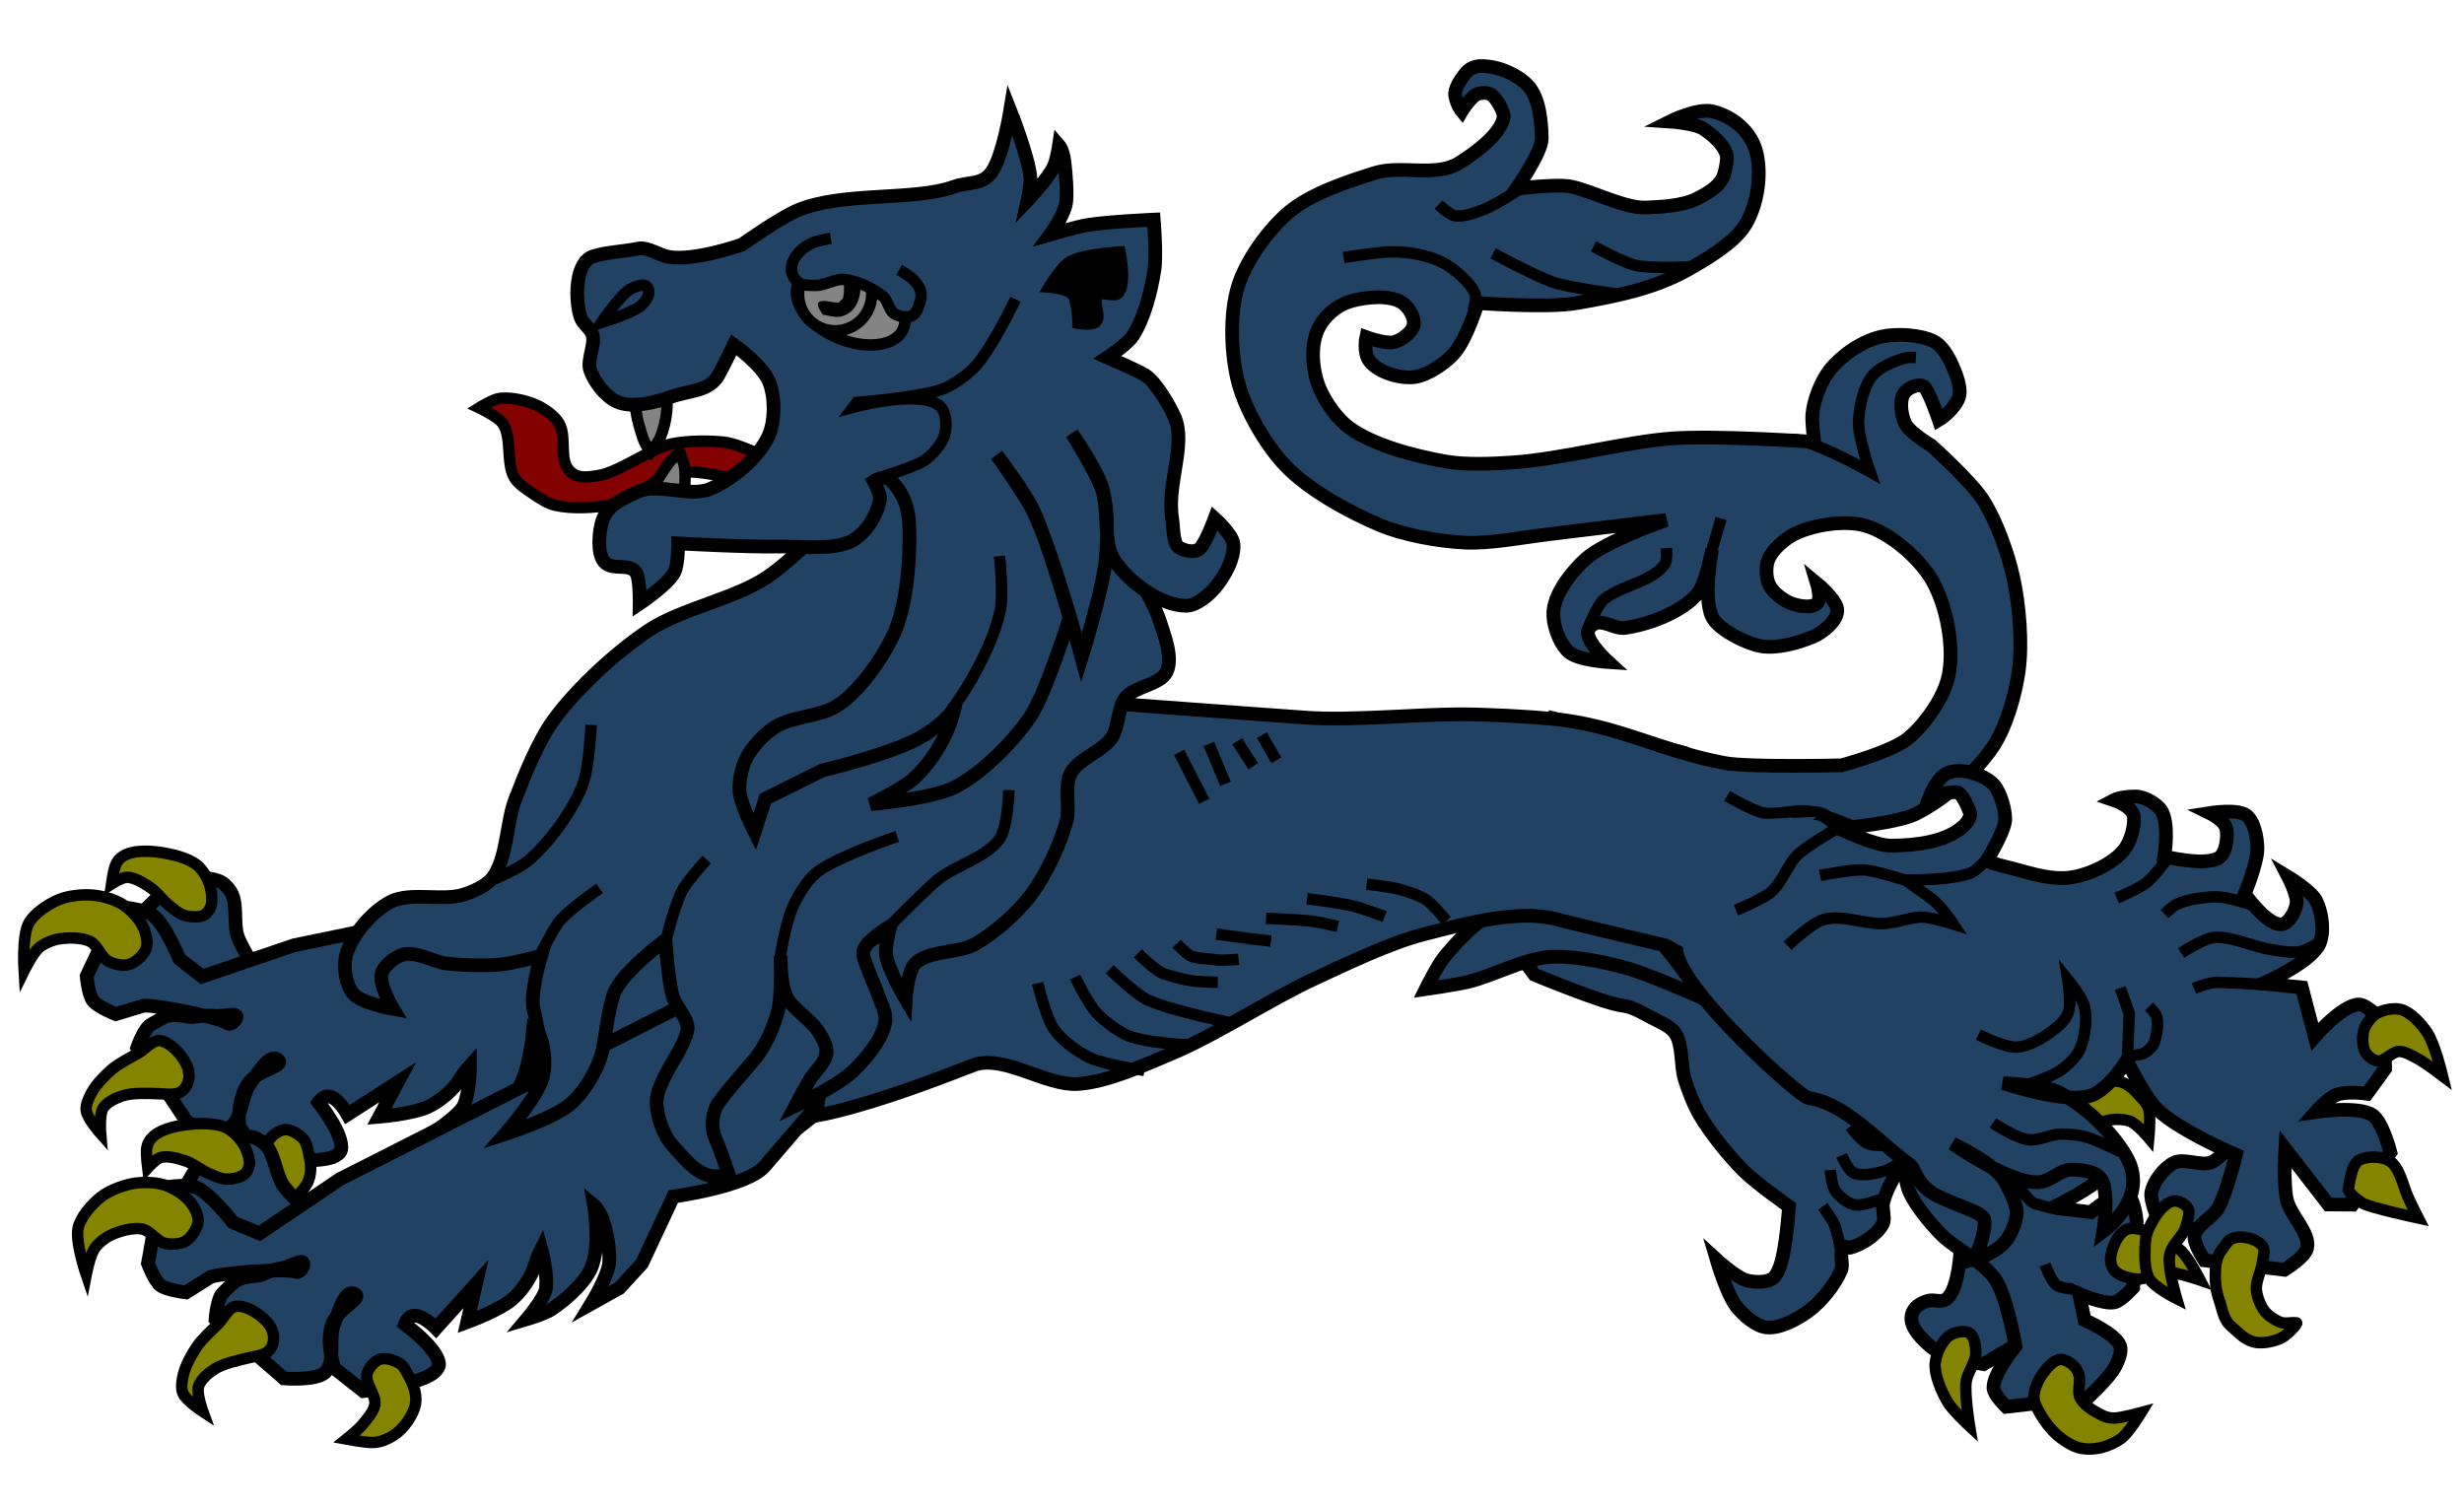 <?xml version="1.0" encoding="UTF-8" standalone="no"?>
<svg
   xmlns:dc="http://purl.org/dc/elements/1.1/"
   xmlns:cc="http://creativecommons.org/ns#"
   xmlns:rdf="http://www.w3.org/1999/02/22-rdf-syntax-ns#"
   xmlns:svg="http://www.w3.org/2000/svg"
   xmlns="http://www.w3.org/2000/svg"
   xmlns:sodipodi="http://sodipodi.sourceforge.net/DTD/sodipodi-0.dtd"
   xmlns:inkscape="http://www.inkscape.org/namespaces/inkscape"
   version="1.0"
   inkscape:output_extension="org.inkscape.output.svg.inkscape"
   sodipodi:docname="variant-lion-courant-1.svg"
   inkscape:version="1.0rc1 (09960d6, 2020-04-09)"
   sodipodi:version="0.32"
   id="svg2"
   height="330"
   width="540">
  <defs
     id="defs4">
    <inkscape:perspective
       id="perspective10"
       inkscape:persp3d-origin="372.04724 : 350.78739 : 1"
       inkscape:vp_z="744.09448 : 526.18109 : 1"
       inkscape:vp_y="0 : 1000 : 0"
       inkscape:vp_x="0 : 526.18109 : 1"
       sodipodi:type="inkscape:persp3d" />
    <inkscape:perspective
       sodipodi:type="inkscape:persp3d"
       inkscape:vp_x="0 : 526.18109 : 1"
       inkscape:vp_y="0 : 1000 : 0"
       inkscape:vp_z="744.09448 : 526.18109 : 1"
       inkscape:persp3d-origin="372.04724 : 350.78739 : 1"
       id="perspective2498" />
    <inkscape:perspective
       sodipodi:type="inkscape:persp3d"
       inkscape:vp_x="0 : 526.18109 : 1"
       inkscape:vp_y="0 : 1000 : 0"
       inkscape:vp_z="744.09448 : 526.18109 : 1"
       inkscape:persp3d-origin="372.04724 : 350.78739 : 1"
       id="perspective5147" />
  </defs>
  <sodipodi:namedview
     inkscape:window-maximized="0"
     inkscape:document-rotation="0"
     inkscape:guide-bbox="true"
     showguides="true"
     inkscape:window-y="25"
     inkscape:window-x="0"
     inkscape:window-height="713"
     inkscape:window-width="1280"
     showgrid="false"
     inkscape:current-layer="layer3"
     inkscape:document-units="px"
     inkscape:cy="124.17936"
     inkscape:cx="181.09609"
     inkscape:zoom="3.3082239"
     inkscape:pageshadow="2"
     inkscape:pageopacity="0.0"
     objecttolerance="10"
     guidetolerance="10"
     gridtolerance="10000"
     borderopacity="1.0"
     bordercolor="#666666"
     pagecolor="#ffffff"
     id="base" />
  <g
     inkscape:label="Bottom"
     id="layer1"
     inkscape:groupmode="layer" />
  <g
     style="opacity:1"
     inkscape:label="Main"
     id="layer3"
     inkscape:groupmode="layer">
    <g
       transform="matrix(0.117,-0.993,0.993,0.117,52.262,963.126)"
       id="g2966">
      <path
         style="fill:#214263;fill-opacity:1;fill-rule:evenodd;stroke:#000000;stroke-width:3;stroke-linecap:butt;stroke-linejoin:miter;stroke-miterlimit:4;stroke-dasharray:none;stroke-opacity:1"
         d="M 735.059,293.588 C 735.059,293.588 720.967,295.734 717.661,292.37 C 716.634,291.325 717.386,289.708 716.791,288.369 C 716.087,286.783 715.036,285.431 713.312,285.237 C 710.578,284.93 707.95,288.451 706.527,290.805 C 704.627,293.947 704.439,302.113 704.439,302.113 L 710.006,309.42 L 727.072,308.224 L 735.059,293.588 z"
         id="path2537"
         sodipodi:nodetypes="csssscccc" />
      <path
         style="fill:#214263;fill-opacity:1;fill-rule:evenodd;stroke:#000000;stroke-width:3;stroke-linecap:butt;stroke-linejoin:miter;stroke-miterlimit:4;stroke-dasharray:none;stroke-opacity:1"
         d="M 829.794,221.481 C 829.794,221.481 813.342,238.978 802.314,250.939 C 799.682,253.793 795.869,257.772 794.866,261.523 C 793.987,264.81 794.738,269.618 795.893,272.818 C 797.173,276.368 799.44,281.972 803.013,283.186 C 806.277,284.296 813.944,279.642 813.944,279.642 C 813.944,279.642 810.066,287.367 807.021,289.15 C 804.773,290.466 800.958,290.654 798.399,290.171 C 796.475,289.808 792.645,287.096 792.645,287.096 C 792.645,287.096 792.702,291.704 791.601,293.464 C 790.135,295.807 785.279,299.283 785.279,299.283 C 785.279,299.283 785.426,295.823 785.385,294.431 C 785.315,292.062 784.695,289.294 783.434,287.288 C 782.671,286.074 779.258,284.968 779.258,284.968 C 779.258,284.968 780.765,287.485 781.114,288.68 C 781.86,291.232 782.407,294.861 782.042,297.495 C 781.836,298.98 780.031,300.643 780.186,302.134 C 780.394,304.131 780.261,305.295 781.986,306.321 C 783.307,307.107 785.065,308.085 786.452,307.422 C 787.358,306.989 789.504,306.13 789.795,305.169 C 790.037,304.37 790.857,302.598 790.857,302.598 C 790.857,302.598 792.19,305.411 792.041,308.035 C 791.96,309.461 790.767,310.831 790.231,311.665 C 789.953,312.097 789.121,314.01 786.876,314.615 C 784.694,315.203 782.058,314.915 781.567,314.823 C 781.567,314.823 777.227,314.567 775.631,313.709 C 773.184,312.395 770.602,309.453 769.185,307.064 C 768.396,305.733 768.509,303.428 767.659,302.134 C 766.955,301.062 765.06,300.458 764.412,299.35 C 763.694,298.126 763.696,298.216 763.696,298.216 C 763.696,298.216 764.985,298.446 765.571,300.743 C 766.221,303.287 767.659,310.021 767.659,310.021 L 761.471,308.997 L 757.374,305.714 C 757.374,305.714 755.971,304.634 756.061,303.99 C 756.156,303.301 757.684,303.254 757.916,302.598 C 758.492,300.976 756.061,298.886 756.061,298.886 C 756.061,298.886 758.316,301.086 757.724,302.73 C 757.508,303.329 756.085,303.414 756.061,304.051 C 755.973,306.353 758.666,307.261 761.691,309.271 C 763.888,310.731 766.625,311.607 767.195,313.269 C 767.711,314.77 765.804,318.373 765.804,318.373 L 754.669,323.94 C 754.669,323.94 749.792,324.132 748.173,323.012 C 745.56,321.205 740.983,314.197 740.983,314.197 L 740.286,314.661 L 740.286,321.62 C 740.286,321.62 745.637,326.516 744.926,329.044 C 744.42,330.841 739.358,331.827 739.358,331.827 L 724.976,332.755 C 724.976,332.755 721.78,330.531 721.264,329.044 C 720.483,326.793 722.192,321.156 722.192,321.156 L 716.624,323.012 C 716.624,323.012 714.524,330.035 711.985,331.363 C 710.746,332.012 708.659,331.38 707.345,330.899 C 704.808,329.97 699.922,325.796 699.922,325.796 L 695.747,308.166 C 695.747,308.166 698.002,305.179 699.458,304.918 C 702.537,304.366 709.201,308.63 709.201,308.63 C 709.201,308.63 719.639,305.529 723.12,302.598 C 726.811,299.49 728.834,292.841 731.935,289.143 C 734.023,286.654 737.064,283.438 739.822,281.72 C 740.832,281.092 742.354,280.475 743.534,280.328 C 746.035,280.016 749.45,280.604 751.885,281.256 C 754.233,281.885 756.905,284.139 759.308,284.504 C 760.554,284.693 763.484,284.04 763.484,284.04 C 763.484,284.04 754.986,282.296 751.421,281.256 C 747.026,279.974 741.584,276.704 737.038,276.153 C 735.65,275.984 733.707,277.111 732.399,276.617 C 729.912,275.677 727.339,272.596 726.368,270.121 C 726.215,269.733 726.663,269.025 726.368,268.729 C 725.285,267.647 722.737,269.148 721.264,268.729 C 717.958,267.789 713.865,265.212 711.521,262.698 C 709.483,260.512 706.873,256.871 706.881,253.883 C 706.888,251.517 708.945,248.621 710.593,246.924 C 712.939,244.509 720.336,241.356 720.336,241.356 C 720.336,241.356 717.007,245.98 716.624,248.316 C 716.351,249.987 716.546,252.521 717.552,253.883 C 718.107,254.634 719.431,255.045 720.336,255.275 C 724.25,256.27 733.791,255.739 733.791,255.739 C 733.791,255.739 737.97,248.014 740.286,245.068 C 743.205,241.354 747.657,236.788 751.421,233.933 C 753.457,232.389 756.508,230.792 758.844,229.757 C 761.661,228.509 766.26,228.528 768.587,226.51 C 769.998,225.286 770.694,222.683 771.371,220.942 C 772.106,219.053 773.26,216.473 773.227,214.447 C 773.16,210.354 777.711,194.385 777.711,194.385 L 796.901,176.252 L 834.009,191.77 L 829.794,221.481 z"
         id="path2539"
         sodipodi:nodetypes="csssscsscscsscsssssscsssssssscscccsscssssccscccsccsccssccscsssssscssssssssscssscsssssscccc" />
      <path
         style="fill:none;fill-rule:evenodd;stroke:#000000;stroke-width:2.5;stroke-linecap:butt;stroke-linejoin:miter;stroke-miterlimit:4;stroke-dasharray:none;stroke-opacity:1"
         d="M 726.081,267.962 C 726.081,267.962 729.597,266.888 730.952,266.107 C 732.194,265.39 734.663,263.092 734.663,263.092"
         id="path2541"
         sodipodi:nodetypes="css" />
      <path
         style="fill:none;fill-rule:evenodd;stroke:#000000;stroke-width:2.5;stroke-linecap:butt;stroke-linejoin:miter;stroke-miterlimit:4;stroke-dasharray:none;stroke-opacity:1"
         d="M 742.78,263.788 C 742.78,263.788 739.441,264.492 738.373,265.411 C 737.17,266.447 735.956,268.467 735.822,270.05 C 735.68,271.738 737.678,275.384 737.678,275.384"
         id="path2543"
         sodipodi:nodetypes="csss" />
      <path
         style="fill:none;fill-rule:evenodd;stroke:#000000;stroke-width:2.5;stroke-linecap:butt;stroke-linejoin:miter;stroke-miterlimit:4;stroke-dasharray:none;stroke-opacity:1"
         d="M 746.259,265.875 C 746.259,265.875 743.245,267.589 742.78,268.89 C 742.091,270.818 743.165,273.721 743.94,275.616 C 744.356,276.634 746.027,278.631 746.027,278.631"
         id="path2545"
         sodipodi:nodetypes="csss" />
      <path
         style="fill:none;fill-rule:evenodd;stroke:#000000;stroke-width:2.5;stroke-linecap:butt;stroke-linejoin:miter;stroke-miterlimit:4;stroke-dasharray:none;stroke-opacity:1"
         d="M 752.753,267.035 C 752.753,267.035 749.949,269.686 749.506,271.209 C 749.096,272.619 749.43,274.715 749.97,276.08 C 750.681,277.879 753.913,281.182 753.913,281.182"
         id="path2547"
         sodipodi:nodetypes="csss" />
      <path
         style="fill:none;fill-rule:evenodd;stroke:#000000;stroke-width:2.5;stroke-linecap:butt;stroke-linejoin:miter;stroke-miterlimit:4;stroke-dasharray:none;stroke-opacity:1"
         d="M 739.997,314.579 C 739.997,314.579 740.408,310.625 740.693,309.245 C 741.08,307.365 745.099,304.607 745.099,304.607"
         id="path2549"
         sodipodi:nodetypes="css" />
      <path
         style="fill:none;fill-rule:evenodd;stroke:#000000;stroke-width:2.5;stroke-linecap:butt;stroke-linejoin:miter;stroke-miterlimit:4;stroke-dasharray:none;stroke-opacity:1"
         d="M 723.066,319.682 C 723.066,319.682 722.958,316.936 723.53,315.971 C 724.318,314.642 727.705,312.956 727.705,312.956"
         id="path2551"
         sodipodi:nodetypes="csc" />
      <path
         style="fill:#848401;fill-rule:evenodd;stroke:#000000;stroke-width:2.5;stroke-linecap:butt;stroke-linejoin:miter;stroke-miterlimit:4;stroke-dasharray:none;stroke-opacity:1"
         d="M 706.538,300.174 C 704.6,300.37 702.139,298.82 700.191,298.802 C 697.253,298.774 690.583,300.689 690.583,300.689 C 690.583,300.689 693.627,296.499 695.387,295.199 C 697.518,293.625 700.802,291.674 703.45,291.596 C 705.485,291.537 708.452,292.471 709.798,293.998 C 710.673,294.991 711.415,297.102 710.827,298.287 C 710.203,299.547 707.937,300.033 706.538,300.174 z"
         id="path2553"
         sodipodi:nodetypes="cscsssss" />
      <path
         style="fill:#848401;fill-opacity:1;fill-rule:evenodd;stroke:#000000;stroke-width:2.5;stroke-linecap:butt;stroke-linejoin:miter;stroke-miterlimit:4;stroke-dasharray:none;stroke-opacity:1"
         d="M 698.822,313.907 C 700.306,313.86 702.317,314.408 703.634,315.126 C 704.98,315.861 707.031,317.099 707.425,318.632 C 707.676,319.61 706.985,321.024 706.404,321.834 C 705.989,322.412 705.151,322.939 704.508,323.205 C 703.152,323.769 700.957,323.198 699.697,323.968 C 698.593,324.641 697.561,326.24 697.072,327.474 C 696.381,329.219 695.871,330.015 696.051,331.894 C 696.19,333.333 697.947,337.687 697.947,337.687 C 697.947,337.687 693.024,335.445 691.677,333.876 C 689.709,331.584 688.476,328.721 688.615,325.644 C 688.702,323.701 689.984,321.262 691.094,319.7 C 692.463,317.772 694.913,315.671 696.926,314.517 C 697.448,314.218 698.227,313.926 698.822,313.907 z"
         id="path2555"
         sodipodi:nodetypes="cssssssscsssss" />
      <path
         style="fill:#848401;fill-opacity:1;fill-rule:evenodd;stroke:#000000;stroke-width:2.5;stroke-linecap:butt;stroke-linejoin:miter;stroke-miterlimit:4;stroke-dasharray:none;stroke-opacity:1"
         d="M 728.127,328.3 C 728.675,327.63 729.877,327.106 730.742,327.08 C 732.877,327.015 736.163,327.928 737.364,329.694 C 738.276,331.034 737.706,333.512 737.364,335.097 C 736.856,337.453 735.521,340.505 734.053,342.417 C 732.695,344.185 728.302,347.122 728.302,347.122 C 728.302,347.122 729.415,342 729.173,339.802 C 728.949,337.764 727.011,335.402 726.907,333.354 C 726.829,331.796 727.14,329.507 728.127,328.3 z"
         id="path2557"
         sodipodi:nodetypes="csssscsss" />
      <path
         style="fill:#848401;fill-opacity:1;fill-rule:evenodd;stroke:#000000;stroke-width:2.5;stroke-linecap:butt;stroke-linejoin:miter;stroke-miterlimit:4;stroke-dasharray:none;stroke-opacity:1"
         d="M 757.233,317.146 C 758.329,315.545 761.574,315.406 763.507,315.577 C 765.162,315.723 766.245,316.42 767.341,317.668 C 768.781,319.309 769.639,322.466 769.432,324.64 C 769.304,325.99 768.266,327.656 767.341,328.648 C 766.253,329.816 765.538,331.09 764.03,331.611 C 762.289,332.213 757.93,332.308 757.93,332.308 C 757.93,332.308 760.69,329.387 761.067,327.777 C 761.476,326.027 761.122,323.39 760.195,321.851 C 759.694,321.018 758.074,320.773 757.581,319.934 C 757.154,319.207 756.756,317.841 757.233,317.146 z"
         id="path2559"
         sodipodi:nodetypes="cssssscssss" />
    </g>
    <g
       transform="matrix(1,-2.7281113e-2,2.7281113e-2,1,46.382,9.453)"
       id="g3247">
      <g
         id="g2924"
         transform="matrix(0.634,0.774,-0.774,0.634,-120.466,-348.595)">
        <path
           sodipodi:nodetypes="csssccccss"
           id="path2785"
           d="M 482.75,248.893 C 483.54,247.848 484.978,246.661 486.219,246.241 C 487.205,245.907 488.691,245.942 489.688,246.241 C 492.355,247.039 494.848,250.328 497.441,251.341 C 501.659,252.989 512.335,253.79 512.335,253.79 L 501.011,267.052 L 483.057,268.684 L 479.792,263.073 C 479.792,263.073 479.345,258.543 479.69,256.646 C 480.138,254.186 481.243,250.888 482.75,248.893 z"
           style="opacity:1;fill:#214263;fill-opacity:1;fill-rule:evenodd;stroke:#000000;stroke-width:3;stroke-linecap:butt;stroke-linejoin:miter;stroke-miterlimit:4;stroke-dasharray:none;stroke-opacity:1" />
        <path
           id="path2787"
           d="M 482.853,248.995 L 482.853,248.995 z"
           style="opacity:1;fill:#f8c300;fill-opacity:1;fill-rule:evenodd;stroke:#000000;stroke-width:1px;stroke-linecap:butt;stroke-linejoin:miter;stroke-opacity:1" />
        <path
           sodipodi:nodetypes="ccccsccsccsssssccssssccsscscccsscscssscssccccssccc"
           id="path2791"
           d="M 576.509,119.004 L 506.982,243.291 L 498.983,262.98 L 492.83,264.21 C 492.83,264.21 485.04,261.62 481.755,262.364 C 479.558,262.862 475.602,266.671 475.602,266.671 L 482.37,282.053 C 482.37,282.053 485.646,284.397 487.293,284.514 C 489.039,284.639 492.83,282.669 492.83,282.669 L 495.291,277.131 C 495.291,276.149 507.518,266.272 510.462,265.439 C 511.173,265.238 511.154,263.238 510.462,262.978 C 509.708,262.695 508.694,265.22 507.182,266.653 C 505.209,268.522 504.735,270.16 503.772,270.942 C 500.077,273.943 500.393,274.411 499.598,278.362 C 499.253,280.078 501.444,283.899 501.444,283.899 L 521.133,286.36 C 521.133,286.36 527.329,282.891 527.901,280.208 C 528.574,277.055 524.254,273.518 523.594,270.363 C 523.103,268.014 521.228,262.762 523.594,262.364 C 525.842,261.986 522.457,266.815 523.257,270.439 C 524.24,274.89 529.132,278.362 529.132,278.362 L 537.131,278.977 C 537.131,278.977 545.911,271.683 547.59,267.287 C 547.854,266.597 548.037,265.413 547.59,264.825 C 545.504,262.08 536.515,261.749 536.515,261.749 C 536.515,261.749 536.167,260.318 536.725,259.495 C 537.966,257.661 542.668,258.673 542.668,258.673 L 544.514,245.752 L 547.59,253.75 C 547.59,253.75 551.86,247.904 552.919,244.319 C 553.703,241.664 553.794,237.716 552.919,235.09 C 552.335,233.339 552.107,231.402 552.107,231.402 C 552.107,231.402 556.403,235.093 557.843,238.166 C 558.708,240.012 558.047,245.963 558.047,245.963 C 558.047,245.963 560.658,242.807 561.324,241.207 C 562.739,237.807 564.099,232.787 563.588,229.139 C 563.187,226.278 561.059,222.802 559.281,220.525 C 557.186,217.842 556.426,217.05 556.426,217.05 C 556.426,217.05 557.711,217.187 559.6,218.523 C 561.682,219.996 564.454,222.792 566.049,225.447 C 567.596,228.024 567.895,235.292 567.895,235.292 L 571.109,228.979 L 572.202,221.756 L 569.741,205.758 C 569.741,205.758 578.804,194.294 584.507,192.837 C 591.103,191.153 599.854,197.989 606.658,197.76 C 613.196,197.539 607.443,113.699 607.443,113.699 L 586.969,108.544 L 576.509,119.004 z"
           style="opacity:1;fill:#214263;fill-opacity:1;fill-rule:evenodd;stroke:#000000;stroke-width:3;stroke-linecap:butt;stroke-linejoin:miter;stroke-miterlimit:4;stroke-dasharray:none;stroke-opacity:1" />
        <path
           sodipodi:nodetypes="csssscssssss"
           id="path2853"
           d="M 488.344,251.083 C 486.452,248.919 483.479,247.668 480.607,247.767 C 478.137,247.852 475.163,249.9 473.238,251.451 C 471.248,253.054 468.594,255.625 467.896,258.083 C 467.53,259.369 467.603,260.421 468.264,261.583 C 468.887,262.678 470.659,264.715 470.659,264.715 C 470.659,264.715 471.043,262.047 471.764,261.215 C 472.849,259.963 475.143,259.266 476.738,258.82 C 478.396,258.356 480.758,258.588 482.449,258.267 C 483.635,258.042 485.306,257.82 486.317,257.162 C 487.403,256.455 488.802,255.11 489.081,253.846 C 489.265,253.008 488.908,251.728 488.344,251.083 z"
           style="opacity:1;fill:#848401;fill-rule:evenodd;stroke:#000000;stroke-width:2.5;stroke-linecap:butt;stroke-linejoin:miter;stroke-miterlimit:4;stroke-dasharray:none;stroke-opacity:1" />
        <path
           sodipodi:nodetypes="cssssscssssss"
           id="path2855"
           d="M 486.317,268.215 C 487.087,269.559 487.13,271.958 486.502,273.373 C 485.945,274.628 484.284,275.83 483.001,276.32 C 481.349,276.953 478.73,275.802 477.106,276.505 C 475.17,277.343 473.208,279.663 472.133,281.479 C 471.429,282.667 470.844,284.518 470.843,285.9 C 470.842,287.684 472.501,291.611 472.501,291.611 C 472.501,291.611 466.412,286.987 465.316,284.058 C 464.444,281.726 464.927,278.139 465.685,275.768 C 466.366,273.636 468.143,271.074 469.738,269.504 C 471.224,268.041 473.636,266.423 475.633,265.82 C 477.538,265.245 480.346,265.106 482.265,265.636 C 483.654,266.019 485.601,266.964 486.317,268.215 z"
           style="opacity:1;fill:#848401;fill-rule:evenodd;stroke:#000000;stroke-width:2.5;stroke-linecap:butt;stroke-linejoin:miter;stroke-miterlimit:4;stroke-dasharray:none;stroke-opacity:1" />
        <path
           sodipodi:nodetypes="csssssscssss"
           id="path2857"
           d="M 515.055,282.215 C 514.84,280.17 513.177,278.683 511.187,278.163 C 508.994,277.589 505.374,277.631 503.634,279.084 C 502.377,280.133 502.829,282.817 502.529,284.426 C 502.158,286.409 501.454,289.041 501.423,291.058 C 501.391,293.121 501.639,295.935 502.344,297.874 C 502.769,299.041 503.517,300.692 504.555,301.374 C 506.051,302.357 510.45,302.295 510.45,302.295 C 510.45,302.295 507.09,299.844 506.581,298.242 C 506.125,296.805 506.728,294.657 507.318,293.269 C 508.274,291.02 510.643,288.623 512.292,286.821 C 513.613,285.378 515.26,284.16 515.055,282.215 z"
           style="opacity:1;fill:#848401;fill-rule:evenodd;stroke:#000000;stroke-width:2.5;stroke-linecap:butt;stroke-linejoin:miter;stroke-miterlimit:4;stroke-dasharray:none;stroke-opacity:1" />
        <path
           sodipodi:nodetypes="cssscssssss"
           id="path2859"
           d="M 542.688,270.241 C 544.806,271.32 546.943,272.549 548.031,274.662 C 549.219,276.972 549.081,280.945 548.031,283.321 C 547.366,284.823 546.439,286.261 545.083,287.189 C 543.656,288.167 539.925,289.768 539.925,289.768 C 539.925,289.768 540.887,286.707 541.03,285.347 C 541.199,283.752 541.526,281.457 540.846,280.005 C 539.966,278.126 536.411,277.344 535.688,275.399 C 535.241,274.198 535.451,272.172 536.241,271.162 C 537.081,270.087 539.113,269.539 540.478,269.504 C 541.176,269.486 542.065,269.924 542.688,270.241 z"
           style="opacity:1;fill:#848401;fill-rule:evenodd;stroke:#000000;stroke-width:2.5;stroke-linecap:butt;stroke-linejoin:miter;stroke-miterlimit:4;stroke-dasharray:none;stroke-opacity:1" />
      </g>
      <path
         style="fill:#f8c300;fill-opacity:1;fill-rule:evenodd;stroke:#000000;stroke-width:1px;stroke-linecap:butt;stroke-linejoin:miter;stroke-opacity:1"
         d="M 59.612,284.349 L 59.612,284.349 z"
         id="path7808" />
      <g
         id="g3339"
         style="fill:#f8c300;fill-opacity:1"
         transform="translate(-25.164,-65.528)">
        <path
           sodipodi:nodetypes="cscssscss"
           id="path3303"
           d="M 301.268,263.39 C 297.074,265.057 292.648,269.585 289.684,272.989 C 288.073,274.838 285.381,279.939 285.381,279.939 C 285.381,279.939 291.9,279.191 294.649,278.615 C 300.095,277.475 306.965,273.954 312.522,273.651 C 317.444,273.382 324.003,274.931 328.74,276.298 C 334.126,277.853 345.951,283.58 345.951,283.58 C 345.951,283.58 334.815,265.072 326.754,261.735 C 319.675,258.805 308.388,260.56 301.268,263.39 z"
           style="fill:#214263;fill-opacity:1;fill-rule:evenodd;stroke:#000000;stroke-width:3;stroke-linecap:butt;stroke-linejoin:miter;stroke-miterlimit:4;stroke-dasharray:none;stroke-opacity:1" />
      </g>
      <path
         style="fill:#214263;fill-opacity:1;fill-rule:evenodd;stroke:#000000;stroke-width:3;stroke-linecap:butt;stroke-linejoin:miter;stroke-miterlimit:4;stroke-dasharray:none;stroke-opacity:1"
         d="M 153.268,154.357 C 153.268,154.357 112.688,214.757 115.379,236.29 C 116.492,245.198 159.598,228.617 161.267,228.191 C 167.862,226.506 176.614,233.342 183.417,233.113 C 189.955,232.893 198.24,229.332 204.337,226.96 C 214.108,223.16 226.09,215.731 235.716,211.578 C 242.957,208.455 252.635,204.084 260.327,202.349 C 268.821,200.433 280.901,197.402 289.246,199.888 C 294.412,201.427 327.584,210.145 327.584,210.145 C 327.584,210.145 355.081,181.429 355.081,181.429 C 355.081,181.429 364.872,180.703 368.617,178.968 C 374.686,176.157 381.965,170.265 385.845,164.817 C 388.928,160.488 391.14,153.449 391.998,148.204 C 392.982,142.19 392.513,133.888 391.383,127.9 C 390.364,122.507 388.042,115.385 385.23,110.672 C 382.685,106.407 374.155,98.366 374.155,98.366 C 374.155,98.366 369.528,95.472 368.617,93.444 C 367.785,91.592 367.394,88.297 368.617,86.676 C 369.426,85.603 371.851,84.636 372.924,85.445 C 373.956,86.223 375.996,92.829 375.996,92.829 C 375.996,92.829 378.867,91.217 380.307,88.522 C 381.452,86.381 380.018,82.761 379.077,80.523 C 378.361,78.822 377.013,76.472 375.385,75.601 C 372.451,74.031 367.206,73.604 363.941,74.247 C 359.729,75.077 355.31,77.896 352.497,81.138 C 350.469,83.476 348.61,87.903 348.313,90.983 C 348.152,92.647 348.559,96.89 348.559,96.89 C 348.559,96.89 327.551,94.875 317.549,95.29 C 307.547,95.705 293.069,99.17 282.478,99.597 C 278.047,99.775 272.053,99.877 267.711,98.982 C 261.13,97.624 252.108,95.091 246.791,90.983 C 244.278,89.041 241.81,85.321 240.638,82.369 C 239.126,78.56 238.738,73.101 240.511,69.406 C 241.908,66.495 244.887,64.07 248.022,63.295 C 251.252,62.496 256.316,62.083 259.097,63.911 C 260.477,64.817 261.885,67.214 261.558,68.833 C 261.221,70.501 258.897,72.094 257.251,72.524 C 255.43,73 251.098,71.294 251.098,71.294 C 251.098,71.294 250.268,74.68 251.713,76.604 C 253.608,79.125 258.428,80.683 261.558,80.295 C 264.454,79.936 268.612,77.297 270.501,75.073 C 273.288,71.793 275.709,64.489 275.709,64.489 C 275.709,64.489 290.847,66.026 297.244,65.105 C 305.506,63.914 314.143,62.49 321.55,58.642 C 325.645,56.515 332.093,52.977 334.663,49.144 C 337.529,44.867 338.764,38.09 337.625,33.069 C 336.611,28.598 332.802,25.182 328.388,23.939 C 325.017,22.989 318.857,25.877 318.857,25.877 C 318.857,25.877 324.388,26.388 326.24,27.723 C 328.192,29.13 330.412,31.105 331.085,33.415 C 331.395,34.479 330.575,37.768 330.009,38.72 C 328.829,40.709 326.404,41.954 324.317,42.95 C 321.254,44.411 316.444,44.538 313.05,44.568 C 308.492,44.608 301.443,40.66 297.016,39.568 C 293.771,38.768 284.866,39.682 284.866,39.682 C 284.866,39.682 290.668,31.821 290.709,28.839 C 290.76,25.102 290.465,19.971 288.015,17.149 C 286.228,15.091 282.702,13.305 280.016,12.842 C 277.624,12.43 275.897,12.354 274.316,14.197 C 273.355,15.318 271.762,17.541 272.018,18.995 C 272.393,21.123 273.361,22.347 273.361,22.347 C 273.361,22.347 274.652,20.272 276.325,18.995 C 277.205,18.323 279.118,18.347 280.016,18.995 C 280.963,19.677 282.716,22.798 282.507,23.946 C 281.824,27.69 275.611,31.909 272.304,33.791 C 267.254,36.664 259.686,33.794 254.09,35.353 C 248.112,37.018 239.886,39.506 235.016,43.352 C 230.351,47.035 225.241,53.722 223.326,59.349 C 221.278,65.364 221.331,74.34 222.795,80.523 C 224.241,86.63 228.425,94.332 232.64,98.982 C 237.556,104.406 246.272,109.504 252.944,112.518 C 258.167,114.877 265.689,116.416 271.402,116.867 C 276.767,117.291 283.89,116.12 289.246,115.594 C 297.179,114.815 315.703,113.133 315.703,113.133 C 315.703,113.133 302.338,117.343 297.86,121.132 C 294.811,123.711 291.006,128.249 290.476,132.207 C 290.089,135.1 291.445,139.418 293.553,141.436 C 295.494,143.295 302.167,143.897 302.167,143.897 C 302.167,143.897 297.597,139.521 297.86,137.129 C 297.945,136.351 298.956,135.51 299.705,135.283 C 301.507,134.738 303.986,136.704 305.858,136.514 C 311.043,135.986 318.248,133.506 321.856,129.746 C 324.039,127.47 325.547,119.901 325.547,119.901 C 325.547,119.901 322.919,131.49 325.547,135.283 C 327.344,137.876 332.563,140.66 335.651,141.305 C 339.089,142.022 343.803,140.848 347.082,139.59 C 349.276,138.749 352.415,136.393 352.62,134.053 C 352.816,131.808 348.313,127.9 348.313,127.9 C 348.313,127.9 349.226,131.293 348.313,132.207 C 347.138,133.382 344.33,132.791 342.775,132.207 C 340.938,131.517 338.664,129.687 337.853,127.9 C 337.166,126.387 337.177,123.88 337.853,122.362 C 338.863,120.094 341.725,117.806 344.006,116.825 C 348.258,114.995 354.991,114.147 359.388,115.594 C 364.732,117.353 370.839,122.964 373.539,127.9 C 376.583,133.465 378.038,142.638 376.616,148.819 C 375.513,153.609 371.252,159.321 367.387,162.356 C 363.665,165.277 352.62,167.893 352.62,167.893 C 352.62,167.893 332.295,167.805 327.124,166.707 C 313.101,163.728 303.788,157.699 289.556,155.977 C 284.056,155.312 275.016,154.583 269.477,154.436 C 260.065,154.187 245.386,155.197 236.015,154.284 C 220.158,152.739 184.202,149.053 184.202,149.053 L 163.728,143.897 L 153.268,154.357 z"
         id="path3268"
         sodipodi:nodetypes="csssssssccssssscssscsssssscsssssssssscssscssssscsssssscssssscsssssssssssscssscsssscsssscssssssssscssssccc" />
      <path
         style="fill:none;fill-rule:evenodd;stroke:#000000;stroke-width:2.5;stroke-linecap:butt;stroke-linejoin:miter;stroke-miterlimit:4;stroke-dasharray:none;stroke-opacity:1"
         d="M 246.618,53.707 C 246.618,53.707 254.101,52.693 257.325,52.762 C 260.946,52.84 264.805,53.641 268.033,55.282 C 270.475,56.523 274.458,60.016 275.243,62.641 C 275.545,63.653 274.613,66.105 274.613,66.105"
         id="path7898"
         sodipodi:nodetypes="csssc" />
      <path
         style="fill:none;fill-rule:evenodd;stroke:#000000;stroke-width:2.5;stroke-linecap:butt;stroke-linejoin:miter;stroke-miterlimit:4;stroke-dasharray:none;stroke-opacity:1"
         d="M 279.37,53.707 C 279.37,53.707 288.09,58.669 292.05,60.271 C 295.419,61.635 307.084,63.47 307.084,63.47"
         id="path7900"
         sodipodi:nodetypes="csc" />
      <path
         style="fill:none;fill-rule:evenodd;stroke:#000000;stroke-width:2.5;stroke-linecap:butt;stroke-linejoin:miter;stroke-miterlimit:4;stroke-dasharray:none;stroke-opacity:1"
         d="M 301.415,52.762 C 301.415,52.762 307.6,56.417 310.548,57.171 C 314.122,58.086 322.83,57.801 322.83,57.801"
         id="path7902"
         sodipodi:nodetypes="csc" />
      <path
         style="fill:none;fill-rule:evenodd;stroke:#000000;stroke-width:2.5;stroke-linecap:butt;stroke-linejoin:miter;stroke-miterlimit:4;stroke-dasharray:none;stroke-opacity:1"
         d="M 285.984,39.535 C 285.984,39.535 280.425,43.011 277.796,43.944 C 275.892,44.62 273.153,45.645 271.182,45.204 C 269.928,44.923 267.718,42.685 267.718,42.685"
         id="path7904"
         sodipodi:nodetypes="cssc" />
      <path
         style="fill:none;fill-rule:evenodd;stroke:#000000;stroke-width:2.5;stroke-linecap:butt;stroke-linejoin:miter;stroke-miterlimit:4;stroke-dasharray:none;stroke-opacity:1"
         d="M 339.945,96.397 C 339.945,96.397 343.601,96.056 345.113,96.397 C 350.139,97.533 360.618,103.781 360.618,103.781 C 360.618,103.781 358.193,96.088 358.403,92.706 C 358.599,89.56 359.661,85.119 361.726,82.738 C 363.349,80.867 366.699,79.615 369.109,79.046 C 369.756,78.894 371.324,79.046 371.324,79.046"
         id="path7906"
         sodipodi:nodetypes="cscssss" />
      <path
         style="fill:none;fill-rule:evenodd;stroke:#000000;stroke-width:2.5;stroke-linecap:butt;stroke-linejoin:miter;stroke-miterlimit:4;stroke-dasharray:none;stroke-opacity:1"
         d="M 297.983,136.208 C 297.983,136.208 299.894,131.618 301.579,130.138 C 303.457,128.489 308.513,126.981 310.781,125.931 C 312.288,125.233 314.387,124.051 315.211,122.608 C 315.708,121.738 315.58,119.286 315.58,119.286"
         id="path7908"
         sodipodi:nodetypes="cssss" />
      <path
         style="fill:none;fill-rule:evenodd;stroke:#000000;stroke-width:2.5;stroke-linecap:butt;stroke-linejoin:miter;stroke-miterlimit:4;stroke-dasharray:none;stroke-opacity:1"
         d="M 327.711,113.142 L 324.771,122.29"
         id="path7910"
         sodipodi:nodetypes="cc" />
      <path
         style="fill:none;fill-rule:evenodd;stroke:#000000;stroke-width:2.5;stroke-linecap:butt;stroke-linejoin:miter;stroke-miterlimit:4;stroke-dasharray:none;stroke-opacity:1"
         d="M 355.811,181.756 C 355.811,181.756 349.128,178.694 345.682,177.835 C 342.638,177.077 338.279,178.556 335.226,177.835 C 332.667,177.231 327.385,173.915 327.385,173.915"
         id="path7912"
         sodipodi:nodetypes="cssc" />
      <path
         style="fill:none;fill-rule:evenodd;stroke:#000000;stroke-width:2.5;stroke-linecap:butt;stroke-linejoin:miter;stroke-miterlimit:4;stroke-dasharray:none;stroke-opacity:1"
         d="M 207.645,161.098 L 212.833,171.961"
         id="path7926"
         sodipodi:nodetypes="cc" />
      <path
         style="fill:none;fill-rule:evenodd;stroke:#000000;stroke-width:2.5;stroke-linecap:butt;stroke-linejoin:miter;stroke-miterlimit:4;stroke-dasharray:none;stroke-opacity:1"
         d="M 214.194,159.436 L 217.598,168.234"
         id="path7928"
         sodipodi:nodetypes="cc" />
      <path
         style="fill:none;fill-rule:evenodd;stroke:#000000;stroke-width:2.5;stroke-linecap:butt;stroke-linejoin:miter;stroke-miterlimit:4;stroke-dasharray:none;stroke-opacity:1"
         d="M 220.416,159.013 L 223.781,164.571"
         id="path7930"
         sodipodi:nodetypes="cc" />
      <path
         style="fill:none;fill-rule:evenodd;stroke:#000000;stroke-width:2.5;stroke-linecap:butt;stroke-linejoin:miter;stroke-miterlimit:4;stroke-dasharray:none;stroke-opacity:1"
         d="M 225.857,157.812 L 228.855,163.419"
         id="path7932"
         sodipodi:nodetypes="cc" />
      <path
         style="fill:none;fill-rule:evenodd;stroke:#000000;stroke-width:2.5;stroke-linecap:butt;stroke-linejoin:miter;stroke-miterlimit:4;stroke-dasharray:none;stroke-opacity:1"
         d="M 198.122,230.543 C 198.122,230.543 189.503,229.103 186.222,227.411 C 183.613,226.066 180.361,223.572 178.706,221.148 C 176.864,218.449 175.261,210.814 175.261,210.814"
         id="path7942"
         sodipodi:nodetypes="csss" />
      <path
         style="fill:none;fill-rule:evenodd;stroke:#000000;stroke-width:2.5;stroke-linecap:butt;stroke-linejoin:miter;stroke-miterlimit:4;stroke-dasharray:none;stroke-opacity:1"
         d="M 207.83,225.219 C 207.83,225.219 197.71,224.49 194.142,222.532 C 192.032,221.374 189.435,219.357 187.879,217.521 C 186.138,215.468 183.494,209.692 183.494,209.692"
         id="path7944"
         sodipodi:nodetypes="csss" />
      <path
         style="fill:none;fill-rule:evenodd;stroke:#000000;stroke-width:2.5;stroke-linecap:butt;stroke-linejoin:miter;stroke-miterlimit:4;stroke-dasharray:none;stroke-opacity:1"
         d="M 218.165,220.835 C 218.165,220.835 204.689,217.727 199.375,215.198 C 196.81,213.977 191.122,208.177 191.122,208.177"
         id="path7946"
         sodipodi:nodetypes="css" />
      <path
         style="fill:none;fill-rule:evenodd;stroke:#000000;stroke-width:2.5;stroke-linecap:butt;stroke-linejoin:miter;stroke-miterlimit:4;stroke-dasharray:none;stroke-opacity:1"
         d="M 197.405,204.843 C 197.405,204.843 201.03,208.828 203.133,209.561 C 205.029,210.222 207.492,210.982 209.478,211.275 C 211.254,211.538 214.736,211.671 214.736,211.671"
         id="path7948"
         sodipodi:nodetypes="csss" />
      <path
         style="fill:none;fill-rule:evenodd;stroke:#000000;stroke-width:2.5;stroke-linecap:butt;stroke-linejoin:miter;stroke-miterlimit:4;stroke-dasharray:none;stroke-opacity:1"
         d="M 205.951,202.984 C 205.951,202.984 207.966,205.31 209.083,205.803 C 210.506,206.431 212.889,206.406 214.407,206.742 C 215.874,207.068 219.417,206.742 219.417,206.742"
         id="path7950"
         sodipodi:nodetypes="csss" />
      <path
         style="fill:none;fill-rule:evenodd;stroke:#000000;stroke-width:2.5;stroke-linecap:butt;stroke-linejoin:miter;stroke-miterlimit:4;stroke-dasharray:none;stroke-opacity:1"
         d="M 214.72,201.105 C 214.72,201.105 219.977,202.009 222.236,202.358 C 223.549,202.561 226.62,202.984 226.62,202.984"
         id="path7952"
         sodipodi:nodetypes="css" />
      <path
         style="fill:none;fill-rule:evenodd;stroke:#000000;stroke-width:2.5;stroke-linecap:butt;stroke-linejoin:miter;stroke-miterlimit:4;stroke-dasharray:none;stroke-opacity:1"
         d="M 225.681,197.974 C 225.681,197.974 232.942,198.415 236.015,198.913 C 237.635,199.176 241.339,200.166 241.339,200.166"
         id="path7954"
         sodipodi:nodetypes="css" />
      <path
         style="fill:none;fill-rule:evenodd;stroke:#000000;stroke-width:2.5;stroke-linecap:butt;stroke-linejoin:miter;stroke-miterlimit:4;stroke-dasharray:none;stroke-opacity:1"
         d="M 234.763,193.903 C 234.763,193.903 241.833,194.974 244.784,195.782 C 246.905,196.362 251.673,198.287 251.673,198.287 C 251.673,198.287 251.673,198.287 251.673,198.287"
         id="path7956"
         sodipodi:nodetypes="csss" />
      <path
         style="fill:none;fill-rule:evenodd;stroke:#000000;stroke-width:2.5;stroke-linecap:butt;stroke-linejoin:miter;stroke-miterlimit:4;stroke-dasharray:none;stroke-opacity:1"
         d="M 247.915,191.084 C 247.915,191.084 252.791,191.741 254.805,192.337 C 256.687,192.893 259.235,193.728 260.841,194.855 C 262.403,195.95 265.139,199.54 265.139,199.54"
         id="path7958"
         sodipodi:nodetypes="csss" />
      <g
         id="g2935"
         transform="matrix(0.815,0.58,-0.58,0.815,-291.719,-327.413)">
        <path
           sodipodi:nodetypes="csssccccss"
           id="path2565"
           d="M 565.146,294.086 C 565.935,293.041 567.373,291.853 568.614,291.433 C 569.6,291.1 571.086,291.135 572.083,291.433 C 574.75,292.232 577.243,295.521 579.836,296.534 C 584.054,298.182 594.73,298.983 594.73,298.983 L 583.406,312.245 L 565.452,313.877 L 562.187,308.266 C 562.187,308.266 561.74,303.736 562.085,301.839 C 562.533,299.379 563.638,296.081 565.146,294.086 z"
           style="fill:#214263;fill-opacity:1;fill-rule:evenodd;stroke:#000000;stroke-width:3;stroke-linecap:butt;stroke-linejoin:miter;stroke-miterlimit:4;stroke-dasharray:none;stroke-opacity:1" />
        <path
           id="path2567"
           d="M 565.248,294.188 L 565.248,294.188 z"
           style="fill:#f8c300;fill-opacity:1;fill-rule:evenodd;stroke:#000000;stroke-width:1px;stroke-linecap:butt;stroke-linejoin:miter;stroke-opacity:1" />
        <path
           sodipodi:nodetypes="ccccsccsccsssssccssssccsscscccsscscssscssccccscccc"
           id="path2571"
           d="M 658.904,164.196 L 589.377,288.483 L 581.378,308.173 L 575.225,309.403 C 575.225,309.403 567.435,306.813 564.15,307.557 C 561.953,308.055 557.997,311.864 557.997,311.864 L 564.766,327.246 C 564.766,327.246 568.041,329.59 569.688,329.707 C 571.434,329.832 575.225,327.862 575.225,327.862 L 577.686,322.324 C 577.686,321.342 589.913,311.465 592.857,310.632 C 593.568,310.431 593.549,308.43 592.857,308.171 C 592.103,307.887 591.089,310.413 589.577,311.846 C 587.604,313.715 587.13,315.353 586.167,316.135 C 582.472,319.135 582.788,319.604 581.993,323.555 C 581.648,325.271 583.839,329.092 583.839,329.092 L 603.528,331.553 C 603.528,331.553 609.724,328.084 610.296,325.4 C 610.969,322.248 606.649,318.711 605.989,315.556 C 605.498,313.207 603.623,307.955 605.989,307.557 C 608.237,307.179 604.852,312.008 605.652,315.631 C 606.635,320.083 611.527,323.555 611.527,323.555 L 619.526,324.17 C 619.526,324.17 628.306,316.876 629.985,312.479 C 630.249,311.79 630.432,310.606 629.985,310.018 C 627.899,307.273 618.91,306.942 618.91,306.942 C 618.91,306.942 618.562,305.511 619.12,304.688 C 620.361,302.854 625.063,303.866 625.063,303.866 L 626.909,290.945 L 629.985,298.943 C 629.985,298.943 634.255,293.096 635.314,289.512 C 636.098,286.857 636.189,282.909 635.314,280.283 C 634.73,278.532 634.502,276.595 634.502,276.595 C 634.502,276.595 638.798,280.286 640.238,283.359 C 641.103,285.205 640.442,291.156 640.442,291.156 C 640.442,291.156 643.053,288 643.719,286.4 C 645.134,283 646.494,277.98 645.983,274.332 C 645.582,271.471 643.454,267.995 641.676,265.718 C 639.581,263.035 638.821,262.243 638.821,262.243 C 638.821,262.243 640.106,262.38 641.995,263.716 C 644.077,265.189 646.849,267.985 648.444,270.64 C 649.991,273.216 650.29,280.485 650.29,280.485 L 653.504,274.172 L 654.597,266.949 L 652.136,250.951 C 652.136,250.951 664.333,240.162 665.031,234.317 L 667.142,216.611 L 653.659,186.854 L 669.364,153.737 L 658.904,164.196 z"
           style="fill:#214263;fill-opacity:1;fill-rule:evenodd;stroke:#000000;stroke-width:3;stroke-linecap:butt;stroke-linejoin:miter;stroke-miterlimit:4;stroke-dasharray:none;stroke-opacity:1" />
        <path
           sodipodi:nodetypes="csssscssssss"
           id="path2633"
           d="M 570.739,296.275 C 568.848,294.112 565.874,292.861 563.002,292.959 C 560.532,293.045 557.558,295.093 555.633,296.644 C 553.643,298.247 550.989,300.818 550.291,303.276 C 549.925,304.562 549.998,305.614 550.659,306.776 C 551.282,307.871 553.054,309.908 553.054,309.908 C 553.054,309.908 553.438,307.24 554.159,306.407 C 555.244,305.156 557.538,304.458 559.133,304.013 C 560.791,303.549 563.153,303.781 564.844,303.46 C 566.03,303.235 567.701,303.013 568.712,302.355 C 569.798,301.648 571.197,300.303 571.476,299.039 C 571.66,298.201 571.303,296.921 570.739,296.275 z"
           style="fill:#848401;fill-rule:evenodd;stroke:#000000;stroke-width:2.5;stroke-linecap:butt;stroke-linejoin:miter;stroke-miterlimit:4;stroke-dasharray:none;stroke-opacity:1" />
        <path
           sodipodi:nodetypes="cssssscssssss"
           id="path2635"
           d="M 568.712,313.408 C 569.482,314.752 569.525,317.15 568.897,318.566 C 568.34,319.821 566.679,321.023 565.396,321.513 C 563.744,322.146 561.125,320.995 559.501,321.698 C 557.565,322.535 555.603,324.856 554.528,326.671 C 553.824,327.86 553.239,329.711 553.238,331.093 C 553.237,332.877 554.896,336.803 554.896,336.803 C 554.896,336.803 548.807,332.18 547.712,329.25 C 546.839,326.919 547.322,323.332 548.08,320.961 C 548.761,318.829 550.538,316.267 552.133,314.697 C 553.619,313.234 556.031,311.616 558.028,311.013 C 559.933,310.438 562.741,310.299 564.66,310.829 C 566.049,311.212 567.996,312.157 568.712,313.408 z"
           style="fill:#848401;fill-rule:evenodd;stroke:#000000;stroke-width:2.5;stroke-linecap:butt;stroke-linejoin:miter;stroke-miterlimit:4;stroke-dasharray:none;stroke-opacity:1" />
        <path
           sodipodi:nodetypes="csssssscssss"
           id="path2637"
           d="M 597.45,327.408 C 597.235,325.363 595.572,323.876 593.582,323.356 C 591.389,322.782 587.769,322.824 586.029,324.277 C 584.773,325.325 585.224,328.01 584.924,329.619 C 584.553,331.602 583.849,334.234 583.818,336.251 C 583.787,338.314 584.034,341.128 584.739,343.067 C 585.164,344.234 585.912,345.885 586.95,346.567 C 588.446,347.55 592.845,347.488 592.845,347.488 C 592.845,347.488 589.485,345.037 588.976,343.435 C 588.52,341.998 589.123,339.85 589.713,338.461 C 590.669,336.213 593.038,333.816 594.687,332.014 C 596.008,330.571 597.655,329.353 597.45,327.408 z"
           style="fill:#848401;fill-rule:evenodd;stroke:#000000;stroke-width:2.5;stroke-linecap:butt;stroke-linejoin:miter;stroke-miterlimit:4;stroke-dasharray:none;stroke-opacity:1" />
        <path
           sodipodi:nodetypes="cssscssssss"
           id="path2639"
           d="M 625.083,315.434 C 627.201,316.513 629.338,317.742 630.426,319.855 C 631.614,322.165 631.476,326.138 630.426,328.514 C 629.761,330.016 628.834,331.453 627.478,332.382 C 626.051,333.36 622.32,334.961 622.32,334.961 C 622.32,334.961 623.282,331.9 623.425,330.54 C 623.594,328.945 623.921,326.65 623.241,325.198 C 622.361,323.319 618.806,322.537 618.083,320.592 C 617.636,319.391 617.846,317.365 618.636,316.355 C 619.476,315.28 621.508,314.732 622.873,314.697 C 623.571,314.679 624.46,315.117 625.083,315.434 z"
           style="fill:#848401;fill-rule:evenodd;stroke:#000000;stroke-width:2.5;stroke-linecap:butt;stroke-linejoin:miter;stroke-miterlimit:4;stroke-dasharray:none;stroke-opacity:1" />
      </g>
      <g
         id="g3187"
         transform="matrix(0.855,-0.519,0.519,0.855,-641.434,663.724)">
        <path
           sodipodi:nodetypes="csssccccc"
           id="path3077"
           d="M 1139.641,205.177 C 1139.641,205.177 1131.634,209.397 1127.984,208.961 C 1125.48,208.662 1123.332,204.822 1120.825,204.558 C 1118.413,204.305 1114.917,205.547 1113.209,207.268 C 1111.928,208.559 1111.222,212.993 1111.222,212.993 L 1119.358,222.465 L 1125.072,221.237 L 1134.174,217.504 L 1139.641,205.177 z"
           style="opacity:1;fill:#214263;fill-opacity:1;fill-rule:evenodd;stroke:#000000;stroke-width:3;stroke-linecap:butt;stroke-linejoin:miter;stroke-miterlimit:4;stroke-dasharray:none;stroke-opacity:1" />
        <path
           sodipodi:nodetypes="cssscssscssscssscscscssccssccccscscccscccsscsscsscsscsscsssscssscsssscsss"
           id="path3079"
           d="M 1061.249,149.285 C 1067.478,154.549 1068.974,166.08 1072.017,173.646 C 1072.524,174.908 1070.928,177.454 1072.733,181.364 C 1074.612,185.433 1079.871,190.877 1079.192,192.474 C 1078.001,195.276 1072.618,198.661 1072.618,198.661 C 1072.618,198.661 1076.397,199.99 1080.012,199.15 C 1082.893,198.48 1085.708,195.749 1086.143,194.826 C 1087.227,192.528 1087.394,188.771 1087.481,187.942 C 1087.926,183.72 1082.359,174.75 1082.359,174.75 C 1082.359,174.75 1088.206,189.232 1093.723,192.119 C 1096.155,193.391 1099.168,192.235 1101.405,193.824 C 1103.817,195.538 1106.283,197.627 1105.241,200.396 C 1103.722,204.429 1099.707,208.795 1099.707,208.795 C 1099.707,208.795 1104.807,208.499 1108.559,205.813 C 1110.894,204.142 1112.466,201.454 1112.739,198.595 C 1113.343,192.281 1111.237,183.456 1108.034,177.981 C 1106.159,174.774 1098.863,169.661 1098.863,169.661 C 1098.863,169.661 1107.974,181.132 1113.703,182.38 C 1117.687,183.248 1124.3,180.14 1124.3,180.14 C 1124.3,180.14 1123.414,187.659 1123.893,191.624 C 1124.65,197.878 1133.186,210.456 1133.186,210.456 C 1133.186,210.456 1126.879,216.415 1123.625,218.13 C 1121.496,219.251 1117.556,218.662 1115.946,220.451 C 1114.782,221.746 1114.86,226.153 1114.86,226.153 L 1128.458,237.374 C 1128.458,237.374 1133.763,237.541 1135.213,236.071 C 1137.65,233.601 1135.958,228.127 1137.25,224.683 C 1138.527,221.279 1142.965,215.24 1142.965,215.24 L 1144.295,230.564 L 1148.722,233.466 L 1161.914,228.343 C 1161.914,228.343 1164.121,221.827 1163.033,219.328 C 1161.541,215.901 1152.938,212.027 1152.938,212.027 C 1152.938,212.027 1156.489,211.021 1158.532,211.312 C 1161.077,211.674 1164.564,214.773 1164.564,214.773 L 1170.874,212.323 L 1176.103,203.692 C 1176.103,203.692 1175.36,198.482 1173.653,197.383 C 1170.638,195.442 1161.719,198.056 1161.719,198.056 L 1165.183,187.471 L 1158.496,182.147 C 1158.496,182.147 1169.638,183.964 1173.469,181.613 C 1175.927,180.105 1177.82,176.072 1178.125,173.205 C 1178.379,170.812 1175.803,165.526 1175.803,165.526 C 1175.803,165.526 1175.384,170.083 1174.143,171.451 C 1173.027,172.681 1170.481,174.169 1168.981,173.455 C 1166.143,172.104 1165.769,163.482 1165.769,163.482 C 1165.769,163.482 1171.985,159.181 1173.609,156.477 C 1174.77,154.546 1176.166,151.3 1175.397,149.182 C 1174.575,146.92 1168.932,144.432 1168.932,144.432 C 1168.932,144.432 1170.814,147.537 1170.15,149.269 C 1169.476,151.026 1167.178,153.793 1165.296,153.765 C 1161.712,153.711 1155.423,147.038 1155.423,147.038 C 1155.423,147.038 1160.324,141.648 1160.325,138.165 C 1160.325,136.787 1159.104,133.789 1157.273,132.598 C 1154.523,130.81 1152.824,130.672 1152.824,130.672 C 1152.824,130.672 1155.621,134.148 1154.504,136.174 C 1153.377,138.219 1150.751,140.475 1148.513,141.141 C 1144.714,142.27 1138.939,141.396 1135.388,139.637 C 1131.087,137.507 1128.081,133.264 1124.739,129.819 C 1123.76,128.81 1122.151,126.777 1122.151,126.777 C 1122.151,126.777 1128.172,123.949 1130.191,121.762 C 1131.607,120.227 1132.9,115.733 1132.565,113.671 C 1132.065,110.591 1128.637,106.574 1125.576,105.966 C 1123.035,105.46 1119.502,108.04 1119.502,108.04 C 1119.502,108.04 1123.292,109.495 1124.775,110.524 C 1125.828,111.254 1125.093,114.552 1124.867,115.813 C 1124.682,116.842 1122.923,117.467 1121.889,117.629 C 1116.78,118.428 1110.775,115.38 1106.41,112.607 C 1103.306,110.635 1098.737,103.046 1098.737,103.046 C 1098.737,103.046 1098.417,96.151 1093.2,96.999 C 1084.1,98.477 1060.836,91.883 1054.302,106.726 C 1050.675,114.964 1059.78,148.043 1061.249,149.285 z"
           style="opacity:1;fill:#214263;fill-opacity:1;fill-rule:evenodd;stroke:#000000;stroke-width:3;stroke-linecap:butt;stroke-linejoin:miter;stroke-miterlimit:4;stroke-dasharray:none;stroke-opacity:1" />
        <path
           sodipodi:nodetypes="cssc"
           id="path3095"
           d="M 1099.536,103.086 C 1099.536,103.086 1092.198,102.65 1088.675,103.098 C 1085.563,103.493 1082.035,106.449 1078.928,106.882 C 1076.323,107.246 1070.199,106.066 1070.199,106.066"
           style="opacity:1;fill:none;fill-rule:evenodd;stroke:#000000;stroke-width:2.5;stroke-linecap:butt;stroke-linejoin:miter;stroke-miterlimit:4;stroke-dasharray:none;stroke-opacity:1" />
        <path
           sodipodi:nodetypes="cssscscss"
           id="path3097"
           d="M 1075.471,118.74 C 1075.471,118.74 1082.276,117.435 1085.064,118.17 C 1089.273,119.279 1092.487,124.463 1096.39,126.39 C 1098.945,127.651 1102.179,128.3 1104.015,129.697 C 1105.582,130.889 1108.548,134.441 1108.548,134.441 C 1108.548,134.441 1108.499,129.39 1107.534,127.106 C 1107.161,126.224 1104.941,120.616 1104.941,120.616 C 1104.941,120.616 1113.665,126.424 1117.981,127.118 C 1119.272,127.326 1122.295,126.495 1122.295,126.495"
           style="opacity:1;fill:none;fill-rule:evenodd;stroke:#000000;stroke-width:2.5;stroke-linecap:butt;stroke-linejoin:miter;stroke-miterlimit:4;stroke-dasharray:none;stroke-opacity:1" />
        <path
           sodipodi:nodetypes="css"
           id="path3099"
           d="M 1141.732,149.052 C 1141.732,149.052 1146.912,149.954 1149.132,149.744 C 1151.014,149.565 1155.185,147.987 1155.185,147.987"
           style="opacity:1;fill:none;fill-rule:evenodd;stroke:#000000;stroke-width:2.5;stroke-linecap:butt;stroke-linejoin:miter;stroke-miterlimit:4;stroke-dasharray:none;stroke-opacity:1" />
        <path
           sodipodi:nodetypes="cssc"
           id="path3101"
           d="M 1166.343,167.03 C 1166.343,167.03 1162.669,162.371 1160.61,160.936 C 1158.327,159.346 1154.823,157.735 1152.073,157.318 C 1151.05,157.162 1148.64,157.66 1148.64,157.66"
           style="opacity:1;fill:none;fill-rule:evenodd;stroke:#000000;stroke-width:2.5;stroke-linecap:butt;stroke-linejoin:miter;stroke-miterlimit:4;stroke-dasharray:none;stroke-opacity:1" />
        <path
           sodipodi:nodetypes="csssc"
           id="path3103"
           d="M 1147.039,166.8 C 1147.039,166.8 1153.027,166.709 1155.223,167.98 C 1158.465,169.857 1161.192,174.385 1164.015,176.848 C 1165.44,178.091 1167.306,179.91 1169.052,180.637 C 1170.403,181.199 1173.88,181.337 1173.88,181.337"
           style="opacity:1;fill:none;fill-rule:evenodd;stroke:#000000;stroke-width:2.5;stroke-linecap:butt;stroke-linejoin:miter;stroke-miterlimit:4;stroke-dasharray:none;stroke-opacity:1" />
        <path
           sodipodi:nodetypes="csc"
           id="path3105"
           d="M 1159.528,183.147 C 1159.528,183.147 1151.973,177.61 1150.199,176.468 C 1148.714,175.512 1145.209,174.84 1145.209,174.84"
           style="opacity:1;fill:none;fill-rule:evenodd;stroke:#000000;stroke-width:2.5;stroke-linecap:butt;stroke-linejoin:miter;stroke-miterlimit:4;stroke-dasharray:none;stroke-opacity:1" />
        <path
           sodipodi:nodetypes="cccsssc"
           id="path3115"
           d="M 1131.696,166.021 L 1130.324,171.806 L 1125.032,179.271 C 1125.032,179.271 1126.763,180.564 1128.153,180.811 C 1129.042,180.969 1130.84,180.648 1131.534,180.071 C 1132.828,178.995 1134.476,177.248 1134.973,175.64 C 1135.221,174.836 1134.803,172.84 1134.803,172.84"
           style="opacity:1;fill:none;fill-rule:evenodd;stroke:#000000;stroke-width:2.5;stroke-linecap:butt;stroke-linejoin:miter;stroke-miterlimit:4;stroke-dasharray:none;stroke-opacity:1" />
        <path
           sodipodi:nodetypes="cssscsssc"
           id="path3117"
           d="M 1100.052,157.762 C 1100.052,157.762 1103.347,163.337 1105.664,164.655 C 1107.829,165.886 1111.389,166.017 1113.874,165.87 C 1116.009,165.743 1117.983,165.486 1119.574,164.057 C 1120.969,162.804 1123.029,158.179 1123.029,158.179 C 1123.029,158.179 1123.611,163.307 1122.864,165.314 C 1121.88,167.96 1119.263,171.064 1116.878,172.575 C 1115.322,173.561 1112.768,174.011 1110.927,174.085 C 1108.453,174.186 1102.788,172.71 1102.788,172.71"
           style="opacity:1;fill:none;fill-rule:evenodd;stroke:#000000;stroke-width:2.5;stroke-linecap:butt;stroke-linejoin:miter;stroke-miterlimit:4;stroke-dasharray:none;stroke-opacity:1" />
        <path
           sodipodi:nodetypes="csssc"
           id="path3119"
           d="M 1092.226,175.744 C 1092.226,175.744 1094.796,181.629 1097,183.229 C 1098.722,184.479 1101.712,184.768 1103.509,185.905 C 1105.196,186.971 1106.836,188.32 1108.112,189.854 C 1109.478,191.498 1112.948,197.202 1112.948,197.202"
           style="opacity:1;fill:none;fill-rule:evenodd;stroke:#000000;stroke-width:2.5;stroke-linecap:butt;stroke-linejoin:miter;stroke-miterlimit:4;stroke-dasharray:none;stroke-opacity:1" />
        <path
           sodipodi:nodetypes="csc"
           id="path3121"
           d="M 1089.794,109.673 C 1089.794,109.673 1096.228,112.165 1098.577,113.91 C 1101.095,115.781 1105.648,121.616 1105.648,121.616"
           style="opacity:1;fill:none;fill-rule:evenodd;stroke:#000000;stroke-width:2.5;stroke-linecap:butt;stroke-linejoin:miter;stroke-miterlimit:4;stroke-dasharray:none;stroke-opacity:1" />
        <path
           sodipodi:nodetypes="cssscssss"
           id="path3141"
           d="M 1116.226,211.563 C 1114.386,210.743 1111.415,211.959 1109.651,212.932 C 1107.574,214.077 1106.765,214.805 1105.425,216.761 C 1104.255,218.468 1102.591,220.951 1102.525,223.02 C 1102.455,225.227 1105.19,229.881 1105.19,229.881 C 1105.19,229.881 1107.052,223.529 1108.795,221.374 C 1110.691,219.032 1113.565,219.538 1115.756,217.471 C 1116.548,216.723 1117.929,215.709 1118.006,214.623 C 1118.081,213.563 1117.196,211.996 1116.226,211.563 z"
           style="opacity:1;fill:#848401;fill-rule:evenodd;stroke:#000000;stroke-width:2.5;stroke-linecap:butt;stroke-linejoin:miter;stroke-miterlimit:4;stroke-dasharray:none;stroke-opacity:1" />
        <path
           sodipodi:nodetypes="csssssscssssss"
           id="path3143"
           d="M 1119.118,226.347 C 1121.051,225.69 1121.785,224.91 1123.634,225.778 C 1125.247,226.535 1127.194,228.714 1127.243,230.496 C 1127.272,231.567 1125.917,232.625 1125.231,233.449 C 1124.075,234.835 1121.815,236.093 1120.951,237.677 C 1120.225,239.008 1119.786,241.111 1119.91,242.622 C 1120.009,243.832 1120.697,245.388 1121.375,246.396 C 1122.092,247.461 1123.4,247.768 1124.395,248.579 C 1124.703,248.831 1121.457,249.714 1119.84,249.558 C 1118.168,249.397 1115.934,248.523 1114.667,247.421 C 1112.851,245.844 1112.614,243.684 1111.926,241.379 C 1111.276,239.205 1112.441,237.074 1112.948,234.862 C 1113.465,232.609 1115.102,229.825 1116.639,228.099 C 1117.245,227.419 1118.255,226.64 1119.118,226.347 z"
           style="opacity:1;fill:#848401;fill-rule:evenodd;stroke:#000000;stroke-width:2.5;stroke-linecap:butt;stroke-linejoin:miter;stroke-miterlimit:4;stroke-dasharray:none;stroke-opacity:1" />
        <path
           sodipodi:nodetypes="csssscss"
           id="path3145"
           d="M 1149.663,230.278 C 1149.663,230.278 1152.151,227.367 1153.562,226.593 C 1154.342,226.165 1154.881,225.96 1155.754,226.137 C 1157.601,226.51 1160.02,228.185 1160.773,229.912 C 1161.79,232.243 1160.33,235.837 1159.902,238.344 C 1159.608,240.065 1159.232,243.737 1159.232,243.737 C 1159.232,243.737 1151.748,236.278 1150.814,234.512 C 1149.693,232.394 1149.642,230.502 1149.663,230.278 z"
           style="opacity:1;fill:#848401;fill-rule:evenodd;stroke:#000000;stroke-width:2.5;stroke-linecap:butt;stroke-linejoin:miter;stroke-miterlimit:4;stroke-dasharray:none;stroke-opacity:1" />
        <path
           sodipodi:nodetypes="cssscsssss"
           id="path3147"
           d="M 1171.678,202.581 C 1172.7,201.737 1174.536,201.097 1175.861,201.154 C 1177.499,201.224 1179.788,202.119 1180.862,203.357 C 1182.353,205.075 1182.862,208.383 1182.908,210.657 C 1182.968,213.673 1180.587,220.441 1180.587,220.441 C 1180.587,220.441 1178.961,215.937 1177.951,214.161 C 1177.329,213.067 1176.532,211.44 1175.456,210.787 C 1174.145,209.99 1171.6,210.947 1170.407,209.984 C 1169.633,209.36 1169.133,207.887 1169.208,206.896 C 1169.319,205.409 1170.527,203.53 1171.678,202.581 z"
           style="opacity:1;fill:#848401;fill-rule:evenodd;stroke:#000000;stroke-width:2.5;stroke-linecap:butt;stroke-linejoin:miter;stroke-miterlimit:4;stroke-dasharray:none;stroke-opacity:1" />
      </g>
      <path
         style="fill:#214263;fill-opacity:1;fill-rule:evenodd;stroke:none;stroke-width:1px;stroke-linecap:butt;stroke-linejoin:miter;stroke-opacity:1"
         d="M 333.799,179.192 L 346.715,179.022 L 317.822,207.405 L 310.174,202.816 L 321.392,184.12 L 333.799,179.192 z"
         id="path3245"
         sodipodi:nodetypes="cccccc" />
    </g>
    <g
       transform="matrix(1,-1.2733297e-2,1.2733297e-2,1,213.995,-2.4650216e-2)"
       id="g2674">
      <g
         id="g6176"
         transform="translate(-176.768,-4.242)">
        <path
           sodipodi:nodetypes="cssssssscssssssscc"
           id="path6066"
           d="M 134.433,106.738 C 134.433,106.738 124.885,101.015 120.177,100.446 C 116.831,100.042 112.227,100.039 108.921,100.647 C 104.174,101.522 97.2,106.802 92.405,107.444 C 90.148,107.746 88.259,108.021 86.636,106.613 C 83.73,104.093 85.924,99.08 84.126,95.862 C 83.246,94.288 81.062,92.663 79.302,91.834 C 77.122,90.807 73.718,89.964 71.262,90.222 C 69.732,90.383 66.667,92.236 66.667,92.236 C 66.667,92.236 70.724,94.226 71.721,95.66 C 73.908,98.808 72.294,104.481 74.248,107.745 C 75.018,109.031 76.854,110.267 78.153,111.169 C 79.487,112.095 81.34,113.379 82.977,113.787 C 86.623,114.697 91.908,114.497 95.611,113.787 C 100.13,112.921 105.105,107.882 109.624,107.016 C 113.057,106.358 117.88,107.603 121.339,108.148 C 123.872,108.547 129.379,110.766 129.379,110.766 L 134.433,106.738 z"
           style="fill:#840101;fill-opacity:1;fill-rule:evenodd;stroke:#000000;stroke-width:2.5;stroke-linecap:butt;stroke-linejoin:miter;stroke-miterlimit:4;stroke-dasharray:none;stroke-opacity:1" />
        <path
           sodipodi:nodetypes="csssscss"
           id="path6139"
           d="M 101.329,87.929 C 101.781,86.469 102.197,86.95 103.638,86.44 C 105.089,85.926 105.061,85.65 106.216,86.669 C 107.263,87.592 107.554,87.242 107.718,88.628 C 108.142,92.203 107.696,95.787 106.328,99.118 C 105.747,100.532 104.156,102.356 104.156,102.356 C 104.156,102.356 102.99,100.979 102.454,99.283 C 101.321,95.698 100.217,91.52 101.329,87.929 z"
           style="fill:#848484;fill-rule:evenodd;stroke:#000000;stroke-width:2.5;stroke-linecap:butt;stroke-linejoin:miter;stroke-miterlimit:4;stroke-dasharray:none;stroke-opacity:1;fill-opacity:1" />
        <path
           sodipodi:nodetypes="csssscss"
           id="path6141"
           d="M 103.228,115.386 C 103.186,116.915 103.735,116.592 104.935,117.539 C 106.144,118.493 106.028,118.745 107.45,118.153 C 108.737,117.616 108.9,118.041 109.502,116.782 C 111.054,113.534 111.786,109.996 111.563,106.403 C 111.469,104.877 110.55,102.637 110.55,102.637 C 110.55,102.637 109.002,103.566 107.949,104.999 C 105.722,108.028 103.332,111.628 103.228,115.386 z"
           style="opacity:1;fill:#848484;fill-rule:evenodd;stroke:#000000;stroke-width:2.5;stroke-linecap:butt;stroke-linejoin:miter;stroke-miterlimit:4;stroke-dasharray:none;stroke-opacity:1;fill-opacity:1" />
        <g
           transform="translate(-537.301,8.114)"
           id="g6049"
           style="opacity:1">
          <path
             style="opacity:1;fill:#214263;fill-opacity:1;fill-rule:evenodd;stroke:#000000;stroke-width:3;stroke-linecap:butt;stroke-linejoin:miter;stroke-miterlimit:4;stroke-dasharray:none;stroke-opacity:1"
             d="M 688.439,102.204 C 688.439,102.204 673.891,117.326 666.389,122.154 C 659.271,126.735 647.593,128.749 640.49,133.353 C 633.318,138.002 624.637,145.78 619.49,152.603 C 615.955,157.289 612.919,164.653 610.74,170.103 C 608.743,175.099 608.875,183.07 605.49,187.253 C 604.13,188.933 601.258,190.12 599.19,190.753 C 594.554,192.171 587.398,189.927 583.091,192.153 C 579.054,194.239 574.499,199.322 573.291,203.702 C 572.611,206.165 573.089,210.112 574.691,212.102 C 576.463,214.305 583.441,215.602 583.441,215.602 C 583.441,215.602 580.328,210.234 580.991,207.902 C 581.52,206.04 584.012,204.172 585.891,203.702 C 588.708,202.998 592.459,205.443 595.34,205.802 C 598.884,206.244 603.681,206.452 607.24,206.152 C 609.908,205.928 615.99,204.402 615.99,204.402 C 615.99,204.402 613.339,212.808 614.24,216.302 C 614.933,218.986 614.71,219.748 615.649,222.357 C 616.538,224.828 616.726,228.582 615.999,231.106 C 614.765,235.388 607.599,243.356 607.599,243.356 C 607.599,243.356 618.698,239.941 622.298,236.706 C 625.379,233.938 628.481,228.867 629.298,224.806 C 630.072,220.963 630.514,216.876 631.74,213.152 C 633.296,208.427 643.29,201.252 643.29,201.252 C 643.29,201.252 643.771,209.919 644.69,213.502 C 645.31,215.92 648.413,218.773 647.84,221.202 C 647.07,224.461 644.237,228.155 642.759,231.16 C 641.273,234.181 640.537,235.723 641.111,239.041 C 641.519,241.404 642.661,244.484 644.261,246.272 C 646.675,248.97 648.889,252.129 652.389,253.052 C 653.608,253.373 656.589,253.052 656.589,253.052 C 656.589,253.052 654.813,247.569 653.524,244.403 C 652.81,242.65 653.074,239.819 653.874,238.103 C 654.848,236.017 660.803,229.705 662.889,227.152 C 665.029,224.534 666.939,220.275 667.789,217.002 C 668.689,213.541 668.489,205.102 668.489,205.102 C 668.489,205.102 668.217,211.55 669.923,214.563 C 670.947,216.373 675.045,219.467 676.189,221.202 C 677.123,222.618 678.453,224.764 678.289,226.452 C 678.083,228.568 675.538,230.582 674.439,232.402 C 673.443,234.052 671.289,238.002 671.289,238.002 C 671.289,238.002 680.692,233.64 683.889,230.652 C 686.761,227.967 690.577,223.678 691.239,219.802 C 691.586,217.769 690.123,215.115 689.489,213.152 C 689.04,211.76 688.167,210.001 687.739,208.602 C 687.329,207.263 686.261,205.386 686.689,204.052 C 687.416,201.786 692.639,198.802 692.639,198.802 C 692.639,198.802 691.36,203.2 691.589,205.102 C 691.971,208.278 695.789,214.902 695.789,214.902 C 695.789,214.902 696.23,208.929 697.889,207.202 C 700.788,204.186 707.531,205.035 711.189,203.002 C 715.419,200.651 720.46,196.318 723.438,192.503 C 726.762,188.246 729.987,181.59 731.488,176.403 C 732.368,173.362 731.065,168.705 732.538,165.903 C 734.203,162.738 739.598,161.14 741.638,158.203 C 743.23,155.912 743.029,151.618 744.788,149.453 C 746.809,146.965 752.501,146.743 753.888,143.853 C 755.353,140.8 753.484,135.89 752.488,132.654 C 750.996,127.806 744.788,117.604 744.788,117.604 L 743.038,94.854 L 731.488,81.204 L 682.139,94.854 L 688.439,102.204 z"
             id="path5995"
             sodipodi:nodetypes="cssssssssscsssscssscssscsssssscsssscsssscssssscscsssssssssccccc" />
          <path
             style="opacity:1;fill:#214263;fill-opacity:1;fill-rule:evenodd;stroke:#000000;stroke-width:3;stroke-linecap:butt;stroke-linejoin:miter;stroke-miterlimit:4;stroke-dasharray:none;stroke-opacity:1"
             d="M 729.603,47.735 C 729.603,47.735 732.248,44.269 733.047,41.323 C 733.534,39.526 733.183,34.259 732.872,31.642 C 732.58,29.191 731.754,28.226 731.754,28.226 C 731.754,28.226 731.269,31.223 730.58,32.77 C 729.421,35.372 724.698,40.222 724.698,40.222 C 724.698,40.222 725.505,36.776 725.403,35.282 C 725.088,30.67 721.169,20.464 721.169,20.464 C 721.169,20.464 719.414,30.458 716.935,33.871 C 714.795,36.818 711.954,35.852 708.513,37.044 C 699.902,40.026 684.22,37.753 674.389,41.701 C 670.339,43.327 662.025,49.085 662.025,49.085 C 662.025,49.085 651.677,52.636 645.92,51.589 C 643.806,51.204 641.337,49.273 639.225,49.676 C 635.483,50.389 632.471,50.314 629.342,51.27 C 625.404,52.472 625.188,60.748 626.473,64.66 C 626.903,65.971 628.679,67.15 629.023,68.486 C 629.598,70.716 627.702,73.938 628.386,76.137 C 629.192,78.734 631.667,81.987 634.124,83.151 C 637.495,84.749 642.706,83.391 646.239,82.195 C 650.117,80.882 654.314,81.229 656.441,77.731 C 657.299,76.321 659.948,71.036 659.948,71.036 C 659.948,71.036 666.16,75.529 667.6,79.326 C 668.855,82.636 668.785,87.917 667.281,91.122 C 665.065,95.846 659.074,100.71 654.21,102.599 C 649.84,104.296 642.883,101.041 638.588,102.918 C 635.179,104.408 631.801,105.767 630.617,109.294 C 629.851,111.577 629.374,116.388 630.936,118.221 C 632.743,120.341 636.557,118.36 637.95,120.772 C 638.739,122.138 638.588,127.467 638.588,127.467 C 638.588,127.467 644.776,123.448 646.239,120.772 C 647.167,119.074 647.196,114.395 647.196,114.395 C 647.196,114.395 662.365,115.416 668.875,115.352 C 673.379,115.307 681.104,116.407 685.135,114.395 C 688.291,112.82 690.793,108.922 691.511,105.468 C 691.776,104.195 690.236,101.324 690.236,101.324 C 690.236,101.324 692.553,99.897 693.743,101.005 C 696.69,103.749 697.798,107.181 697.887,111.207 C 698.044,118.286 697.158,128.751 694.062,135.118 C 692.245,138.854 688.995,143.76 685.425,147.29 C 683.975,148.724 682.471,149.931 680.99,150.74 C 677.38,152.712 671.408,152.705 667.919,154.885 C 665.566,156.354 662.842,159.129 661.542,161.58 C 660.488,163.569 659.803,166.666 659.948,168.913 C 660.131,171.751 663.136,177.84 663.136,177.84 L 665.601,170.568 L 678.131,164.554 C 678.131,164.554 694.669,160.867 700.685,157.036 C 707.324,152.808 707.484,150.406 707.484,150.406 C 707.484,150.406 706.004,159.471 698.179,166.559 C 695.733,168.775 688.656,172.072 688.656,172.072 C 688.656,172.072 702.133,171.089 707.201,168.564 C 713.202,165.572 719.841,158.983 723.741,153.527 C 727.265,148.596 732.753,131.754 732.753,131.754 C 732.753,131.754 728.477,115.961 725.244,108.419 C 723.486,104.317 717.225,95.889 717.225,95.889 C 717.225,95.889 723.332,104.568 725.228,108.678 C 729.427,117.781 735.268,140.551 735.268,140.551 C 735.268,140.551 740.049,125.949 740.782,119.446 C 741.32,114.662 741.536,108.054 740.28,103.407 C 739.21,99.445 733.765,91.378 733.765,91.378 C 733.765,91.378 738.901,99.79 740.225,103.767 C 741.73,108.289 740.175,115.459 742.786,119.446 C 745.826,124.086 752.777,129.411 758.324,129.47 C 760.619,129.494 763.345,127.202 764.839,125.46 C 766.857,123.107 769.205,119.016 768.849,115.937 C 768.614,113.905 764.839,110.424 764.839,110.424 C 764.839,110.424 762.992,115.284 761.675,116.759 C 760.534,118.038 758.341,117.543 756.883,116.642 C 755.578,115.835 755.762,111.883 755.52,110.368 C 754.325,102.891 758.905,94.083 756.296,88.01 C 755.407,85.943 752.494,80.43 749.916,78.778 C 748.229,77.698 741.784,74.838 741.784,74.838 C 741.784,74.838 746.076,72.081 747.297,70.327 C 749.934,66.543 751.547,60.341 752.309,55.792 C 752.856,52.53 752.309,44.766 752.309,44.766 C 752.309,44.766 742.094,45.104 737.774,45.768 C 735.282,46.151 729.603,47.735 729.603,47.735 z"
             id="path5193"
             sodipodi:nodetypes="csscscscssscssssssssscssssssscscssscsssssssscccscscsscscscsscssssscssssscsscsc" />
          <g
             style="opacity:1"
             id="g5187"
             transform="translate(149.024,7.198)">
            <path
               transform="matrix(-0.916,-0.401,-0.401,0.916,719.278,-20.239)"
               d="M 149.345,142.898 A 12.505,7.361 0 1 1 124.336,142.898 A 12.505,7.361 0 1 1 149.345,142.898 z"
               sodipodi:ry="7.3608503"
               sodipodi:rx="12.504578"
               sodipodi:cy="142.89806"
               sodipodi:cx="136.84087"
               id="path3163"
               style="fill:#848484;fill-opacity:1;fill-rule:evenodd;stroke:#000000;stroke-width:2.5;stroke-linecap:butt;stroke-linejoin:miter;marker:none;marker-start:none;marker-mid:none;marker-end:none;stroke-miterlimit:4;stroke-dasharray:none;stroke-dashoffset:0;stroke-opacity:1;visibility:visible;display:inline;overflow:visible;enable-background:accumulate"
               sodipodi:type="arc" />
            <path
               transform="translate(391.318,-88.326)"
               d="M 149.954,141.355 A 8.007,8.007 0 1 1 133.94,141.355 A 8.007,8.007 0 1 1 149.954,141.355 z"
               sodipodi:ry="8.0072575"
               sodipodi:rx="8.0072575"
               sodipodi:cy="141.35471"
               sodipodi:cx="141.94682"
               id="path3179"
               style="fill:#848484;fill-opacity:1;fill-rule:evenodd;stroke:#000000;stroke-width:2.5;stroke-linecap:butt;stroke-linejoin:miter;marker:none;marker-start:none;marker-mid:none;marker-end:none;stroke-miterlimit:4;stroke-dasharray:none;stroke-dashoffset:0;stroke-opacity:1;visibility:visible;display:inline;overflow:visible;enable-background:accumulate"
               sodipodi:type="arc" />
            <path
               sodipodi:nodetypes="csccsssssscscsssssc"
               id="path3183"
               d="M 533.923,46.14 C 533.319,46.138 532.778,46.232 532.235,46.296 C 531.151,46.424 530.235,46.609 530.235,46.609 L 531.016,50.015 C 531.016,50.015 531.763,49.868 532.641,49.765 C 533.52,49.661 534.622,49.809 534.454,49.734 C 534.378,49.699 535.086,50.493 535.141,50.671 C 535.318,51.243 535.215,53.378 534.929,53.957 C 534.828,54.16 534.011,54.877 533.96,54.894 C 534.22,54.809 533.356,54.884 532.71,54.769 C 532.064,54.654 531.522,54.519 531.522,54.519 C 531.522,54.519 529.751,54.309 529.5,54.887 C 529.168,55.655 530.516,57.484 530.516,57.484 C 530.516,57.484 531.213,57.648 532.048,57.796 C 532.882,57.944 533.734,58.206 534.985,57.796 C 536.477,57.308 537.397,56.36 538.016,55.109 C 538.849,53.429 539.052,51.476 538.485,49.64 C 538.082,48.335 537.383,47.217 535.891,46.546 C 535.184,46.228 534.526,46.142 533.923,46.14 z"
               style="fill:#000000;fill-opacity:1;fill-rule:evenodd;stroke:none;stroke-width:3.5;stroke-linecap:butt;stroke-linejoin:miter;stroke-miterlimit:4;stroke-dasharray:none;stroke-opacity:1" />
            <path
               sodipodi:nodetypes="csssssssssssc"
               id="path3167"
               d="M 532.472,40.772 C 532.472,40.772 529.71,41.202 528.57,41.659 C 526.329,42.555 524.07,44.584 523.781,46.98 C 523.629,48.232 524.114,49.297 525.022,50.172 C 525.999,51.114 527.569,50.998 528.924,51.059 C 530.909,51.149 533.372,49.586 535.31,49.818 C 538.099,50.151 541.717,51.861 543.823,53.72 C 544.809,54.589 545.027,56.729 546.129,57.445 C 547.12,58.088 548.976,58.508 550.031,57.977 C 551.116,57.431 551.68,55.606 551.982,54.429 C 552.128,53.862 552.147,53.04 551.982,52.478 C 551.733,51.628 550.999,50.635 550.386,49.995 C 549.62,49.195 547.371,47.867 547.371,47.867"
               style="fill:#214263;fill-opacity:1;fill-rule:evenodd;stroke:#000000;stroke-width:2.5;stroke-linecap:butt;stroke-linejoin:miter;stroke-miterlimit:4;stroke-dasharray:none;stroke-opacity:1" />
          </g>
          <path
             style="opacity:1;fill:none;fill-rule:evenodd;stroke:#000000;stroke-width:2.5;stroke-linecap:butt;stroke-linejoin:miter;stroke-miterlimit:4;stroke-dasharray:none;stroke-opacity:1"
             d="M 631.004,65.781 C 631.004,65.781 635.531,59.268 637.76,58.345 C 639.989,57.421 640.825,57.551 641.264,58.345 C 641.704,59.138 641.568,60.389 639.917,62.023 C 638.265,63.656 631.004,65.781 631.004,65.781 z"
             id="path6013"
             sodipodi:nodetypes="csssc" />
          <path
             style="opacity:1;fill:#000000;fill-rule:evenodd;stroke:#000000;stroke-width:2.5;stroke-linecap:butt;stroke-linejoin:miter;stroke-miterlimit:4;stroke-dasharray:none;stroke-opacity:1"
             d="M 729.188,59.265 C 729.188,59.265 731.914,54.879 733.76,53.803 C 736.672,52.106 744.811,51.771 744.811,51.771 C 744.811,51.771 746.19,58.845 744.303,60.789 C 743.37,61.749 740.804,60.224 739.857,61.17 C 738.612,62.413 740.607,65.782 739.349,67.013 C 738.503,67.84 735.412,67.267 735.412,67.267 C 735.412,67.267 735.466,62.261 734.141,60.789 C 733.101,59.633 729.188,59.265 729.188,59.265 z"
             id="path6022"
             sodipodi:nodetypes="cscssscsc" />
          <path
             style="opacity:1;fill:none;fill-rule:evenodd;stroke:#000000;stroke-width:2.5;stroke-linecap:butt;stroke-linejoin:miter;stroke-miterlimit:4;stroke-dasharray:none;stroke-opacity:1"
             d="M 721.787,61.847 C 721.787,61.847 716.31,72.901 712.651,76.606 C 710.719,78.562 707.543,80.705 704.92,81.526 C 699.885,83.102 686.76,83.998 686.76,83.998 L 685.944,85.04 C 685.944,85.04 700.699,81.22 704.92,85.04 C 706.491,86.462 706.497,90.138 705.622,92.068 C 704.874,93.72 702.846,96.023 701.292,96.958 C 698.869,98.417 692.466,100.192 692.466,100.192"
             id="path6018"
             sodipodi:nodetypes="cssccsssc" />
          <path
             style="opacity:1;fill:none;fill-rule:evenodd;stroke:#000000;stroke-width:2.5;stroke-linecap:butt;stroke-linejoin:miter;stroke-miterlimit:4;stroke-dasharray:none;stroke-opacity:1"
             d="M 717.57,118.072 C 717.57,118.072 718.394,126.532 717.57,130.02 C 716.27,135.526 713.839,140.287 710.999,145.18 C 709.855,147.152 706.783,151.505 706.783,151.505"
             id="path6020"
             sodipodi:nodetypes="csss" />
          <path
             style="fill:none;fill-rule:evenodd;stroke:#000000;stroke-width:2.5;stroke-linecap:butt;stroke-linejoin:miter;stroke-miterlimit:4;stroke-dasharray:none;stroke-opacity:1"
             d="M 629.016,189.759 C 629.016,189.759 622.682,194.019 620.382,196.567 C 618.681,198.452 615.663,204.518 615.663,204.518"
             id="path6039"
             sodipodi:nodetypes="css" />
          <path
             style="fill:none;fill-rule:evenodd;stroke:#000000;stroke-width:2.5;stroke-linecap:butt;stroke-linejoin:miter;stroke-miterlimit:4;stroke-dasharray:none;stroke-opacity:1"
             d="M 694.378,179.217 C 694.378,179.217 682.147,183.098 677.082,186.55 C 674.738,188.147 672.629,191.531 671.413,194.094 C 669.514,198.1 668.373,205.543 668.373,205.543"
             id="path6041"
             sodipodi:nodetypes="cssc" />
          <path
             style="fill:none;fill-rule:evenodd;stroke:#000000;stroke-width:2.5;stroke-linecap:butt;stroke-linejoin:miter;stroke-miterlimit:4;stroke-dasharray:none;stroke-opacity:1"
             d="M 693.014,198.29 C 693.014,198.29 699.96,191.462 702.811,189.056 C 706.655,185.813 714.045,184.082 716.867,179.92 C 718.678,177.25 718.976,169.378 718.976,169.378"
             id="path6043"
             sodipodi:nodetypes="csss" />
          <path
             style="opacity:1;fill:none;fill-rule:evenodd;stroke:#000000;stroke-width:2.5;stroke-linecap:butt;stroke-linejoin:miter;stroke-miterlimit:4;stroke-dasharray:none;stroke-opacity:1"
             d="M 627.61,153.916 C 627.61,153.916 627.068,163.528 625.502,167.269 C 623.173,172.831 618.17,179.554 613.554,183.434 C 611.028,185.557 603.715,188.353 603.715,188.353 C 603.715,188.353 603.715,188.353 603.715,188.353"
             id="path6037"
             sodipodi:nodetypes="cssss" />
        </g>
      </g>
      <path
         style="opacity:1;fill:none;fill-rule:evenodd;stroke:#000000;stroke-width:2.5;stroke-linecap:butt;stroke-linejoin:miter;stroke-miterlimit:4;stroke-dasharray:none;stroke-opacity:1"
         d="M -71.218,207.307 C -71.218,207.307 -68.995,198.367 -67.133,194.666 C -65.92,192.254 -61.511,187.638 -61.511,187.638"
         id="path6197"
         sodipodi:nodetypes="css" />
    </g>
  </g>
</svg>
